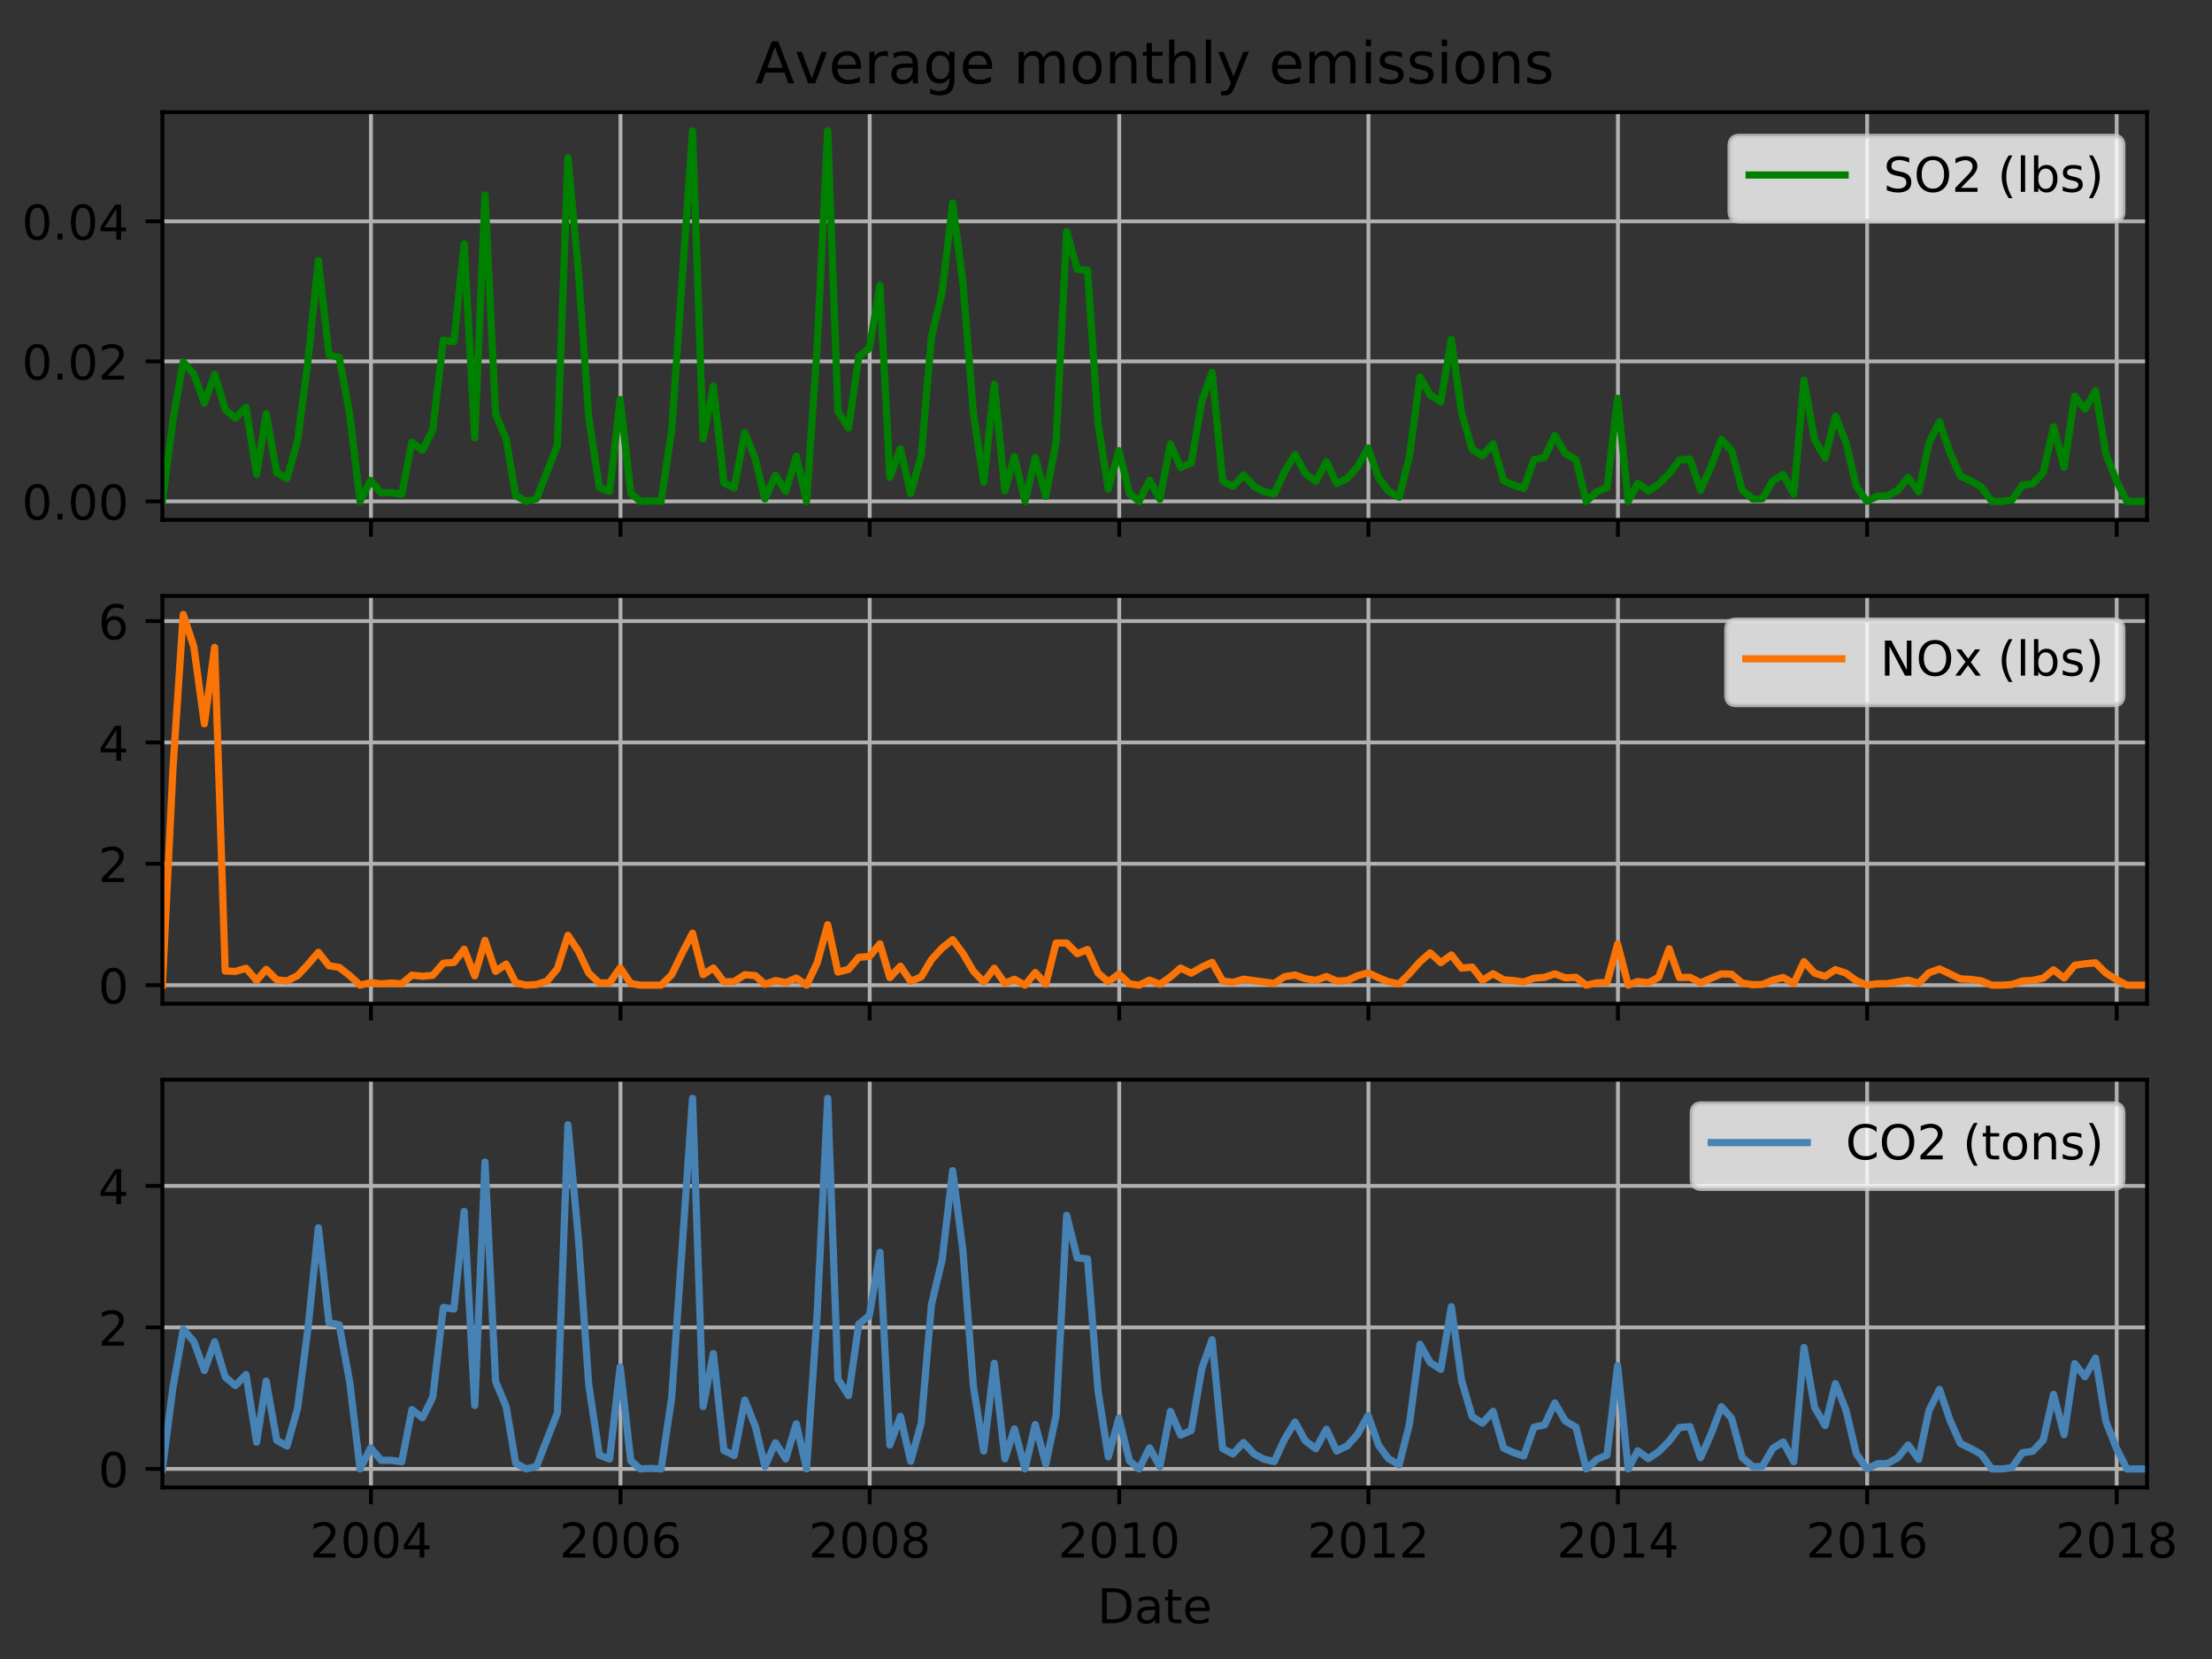 <?xml version="1.0" encoding="utf-8" standalone="no"?>
<!DOCTYPE svg PUBLIC "-//W3C//DTD SVG 1.1//EN"
  "http://www.w3.org/Graphics/SVG/1.1/DTD/svg11.dtd">
<!-- Created with matplotlib (http://matplotlib.org/) -->
<svg height="345.6pt" version="1.1" viewBox="0 0 460.8 345.6" width="460.8pt" xmlns="http://www.w3.org/2000/svg" xmlns:xlink="http://www.w3.org/1999/xlink">
 <rect x="0" y="0" width="460.8" height="345.6" fill="#333333" stroke="none"/>
 <defs>
  <style type="text/css">
*{stroke-linecap:butt;stroke-linejoin:round;}
  </style>
 </defs>
 <g id="figure_1">
  <g id="patch_1">
   <path d="M 0 345.6 
L 460.8 345.6 
L 460.8 0 
L 0 0 
z
" style="fill:none;"/>
  </g>
  <g id="axes_1">
   <g id="patch_2">
    <path d="M 33.831 108.305 
L 447.272 108.305 
L 447.272 23.365 
L 33.831 23.365 
z
" style="fill:none;"/>
   </g>
   <g id="matplotlib.axis_1">
    <g id="xtick_1">
     <g id="line2d_1">
      <path clip-path="url(#pc9e125a8a3)" d="M 77.28 108.305 
L 77.28 23.365 
" style="fill:none;stroke:#b0b0b0;stroke-linecap:square;stroke-width:0.8;"/>
     </g>
     <g id="line2d_2">
      <defs>
       <path d="M 0 0 
L 0 3.5 
" id="m3618c84148" style="stroke:#000000;stroke-width:0.8;"/>
      </defs>
      <g>
       <use style="stroke:#000000;stroke-width:0.8;" x="77.28" xlink:href="#m3618c84148" y="108.305"/>
      </g>
     </g>
    </g>
    <g id="xtick_2">
     <g id="line2d_3">
      <path clip-path="url(#pc9e125a8a3)" d="M 129.262 108.305 
L 129.262 23.365 
" style="fill:none;stroke:#b0b0b0;stroke-linecap:square;stroke-width:0.8;"/>
     </g>
     <g id="line2d_4">
      <g>
       <use style="stroke:#000000;stroke-width:0.8;" x="129.262" xlink:href="#m3618c84148" y="108.305"/>
      </g>
     </g>
    </g>
    <g id="xtick_3">
     <g id="line2d_5">
      <path clip-path="url(#pc9e125a8a3)" d="M 181.174 108.305 
L 181.174 23.365 
" style="fill:none;stroke:#b0b0b0;stroke-linecap:square;stroke-width:0.8;"/>
     </g>
     <g id="line2d_6">
      <g>
       <use style="stroke:#000000;stroke-width:0.8;" x="181.174" xlink:href="#m3618c84148" y="108.305"/>
      </g>
     </g>
    </g>
    <g id="xtick_4">
     <g id="line2d_7">
      <path clip-path="url(#pc9e125a8a3)" d="M 233.156 108.305 
L 233.156 23.365 
" style="fill:none;stroke:#b0b0b0;stroke-linecap:square;stroke-width:0.8;"/>
     </g>
     <g id="line2d_8">
      <g>
       <use style="stroke:#000000;stroke-width:0.8;" x="233.156" xlink:href="#m3618c84148" y="108.305"/>
      </g>
     </g>
    </g>
    <g id="xtick_5">
     <g id="line2d_9">
      <path clip-path="url(#pc9e125a8a3)" d="M 285.067 108.305 
L 285.067 23.365 
" style="fill:none;stroke:#b0b0b0;stroke-linecap:square;stroke-width:0.8;"/>
     </g>
     <g id="line2d_10">
      <g>
       <use style="stroke:#000000;stroke-width:0.8;" x="285.067" xlink:href="#m3618c84148" y="108.305"/>
      </g>
     </g>
    </g>
    <g id="xtick_6">
     <g id="line2d_11">
      <path clip-path="url(#pc9e125a8a3)" d="M 337.049 108.305 
L 337.049 23.365 
" style="fill:none;stroke:#b0b0b0;stroke-linecap:square;stroke-width:0.8;"/>
     </g>
     <g id="line2d_12">
      <g>
       <use style="stroke:#000000;stroke-width:0.8;" x="337.049" xlink:href="#m3618c84148" y="108.305"/>
      </g>
     </g>
    </g>
    <g id="xtick_7">
     <g id="line2d_13">
      <path clip-path="url(#pc9e125a8a3)" d="M 388.96 108.305 
L 388.96 23.365 
" style="fill:none;stroke:#b0b0b0;stroke-linecap:square;stroke-width:0.8;"/>
     </g>
     <g id="line2d_14">
      <g>
       <use style="stroke:#000000;stroke-width:0.8;" x="388.96" xlink:href="#m3618c84148" y="108.305"/>
      </g>
     </g>
    </g>
    <g id="xtick_8">
     <g id="line2d_15">
      <path clip-path="url(#pc9e125a8a3)" d="M 440.943 108.305 
L 440.943 23.365 
" style="fill:none;stroke:#b0b0b0;stroke-linecap:square;stroke-width:0.8;"/>
     </g>
     <g id="line2d_16">
      <g>
       <use style="stroke:#000000;stroke-width:0.8;" x="440.943" xlink:href="#m3618c84148" y="108.305"/>
      </g>
     </g>
    </g>
   </g>
   <g id="matplotlib.axis_2">
    <g id="ytick_1">
     <g id="line2d_17">
      <path clip-path="url(#pc9e125a8a3)" d="M 33.831 104.444 
L 447.272 104.444 
" style="fill:none;stroke:#b0b0b0;stroke-linecap:square;stroke-width:0.8;"/>
     </g>
     <g id="line2d_18">
      <defs>
       <path d="M 0 0 
L -3.5 0 
" id="mdf98f5c085" style="stroke:#000000;stroke-width:0.8;"/>
      </defs>
      <g>
       <use style="stroke:#000000;stroke-width:0.8;" x="33.831" xlink:href="#mdf98f5c085" y="104.444"/>
      </g>
     </g>
     <g id="text_1">
      <!-- 0.00 -->
      <defs>
       <path d="M 31.781 66.406 
Q 24.172 66.406 20.328 58.906 
Q 16.5 51.422 16.5 36.375 
Q 16.5 21.391 20.328 13.891 
Q 24.172 6.391 31.781 6.391 
Q 39.453 6.391 43.281 13.891 
Q 47.125 21.391 47.125 36.375 
Q 47.125 51.422 43.281 58.906 
Q 39.453 66.406 31.781 66.406 
z
M 31.781 74.219 
Q 44.047 74.219 50.516 64.516 
Q 56.984 54.828 56.984 36.375 
Q 56.984 17.969 50.516 8.266 
Q 44.047 -1.422 31.781 -1.422 
Q 19.531 -1.422 13.062 8.266 
Q 6.594 17.969 6.594 36.375 
Q 6.594 54.828 13.062 64.516 
Q 19.531 74.219 31.781 74.219 
z
" id="DejaVuSans-30"/>
       <path d="M 10.688 12.406 
L 21 12.406 
L 21 0 
L 10.688 0 
z
" id="DejaVuSans-2e"/>
      </defs>
      <g transform="translate(4.566 108.243)scale(0.1 -0.1)">
       <use xlink:href="#DejaVuSans-30"/>
       <use x="63.623" xlink:href="#DejaVuSans-2e"/>
       <use x="95.41" xlink:href="#DejaVuSans-30"/>
       <use x="159.033" xlink:href="#DejaVuSans-30"/>
      </g>
     </g>
    </g>
    <g id="ytick_2">
     <g id="line2d_19">
      <path clip-path="url(#pc9e125a8a3)" d="M 33.831 75.278 
L 447.272 75.278 
" style="fill:none;stroke:#b0b0b0;stroke-linecap:square;stroke-width:0.8;"/>
     </g>
     <g id="line2d_20">
      <g>
       <use style="stroke:#000000;stroke-width:0.8;" x="33.831" xlink:href="#mdf98f5c085" y="75.278"/>
      </g>
     </g>
     <g id="text_2">
      <!-- 0.02 -->
      <defs>
       <path d="M 19.188 8.297 
L 53.609 8.297 
L 53.609 0 
L 7.328 0 
L 7.328 8.297 
Q 12.938 14.109 22.625 23.891 
Q 32.328 33.688 34.812 36.531 
Q 39.547 41.844 41.422 45.531 
Q 43.312 49.219 43.312 52.781 
Q 43.312 58.594 39.234 62.25 
Q 35.156 65.922 28.609 65.922 
Q 23.969 65.922 18.812 64.312 
Q 13.672 62.703 7.812 59.422 
L 7.812 69.391 
Q 13.766 71.781 18.938 73 
Q 24.125 74.219 28.422 74.219 
Q 39.75 74.219 46.484 68.547 
Q 53.219 62.891 53.219 53.422 
Q 53.219 48.922 51.531 44.891 
Q 49.859 40.875 45.406 35.406 
Q 44.188 33.984 37.641 27.219 
Q 31.109 20.453 19.188 8.297 
z
" id="DejaVuSans-32"/>
      </defs>
      <g transform="translate(4.566 79.077)scale(0.1 -0.1)">
       <use xlink:href="#DejaVuSans-30"/>
       <use x="63.623" xlink:href="#DejaVuSans-2e"/>
       <use x="95.41" xlink:href="#DejaVuSans-30"/>
       <use x="159.033" xlink:href="#DejaVuSans-32"/>
      </g>
     </g>
    </g>
    <g id="ytick_3">
     <g id="line2d_21">
      <path clip-path="url(#pc9e125a8a3)" d="M 33.831 46.113 
L 447.272 46.113 
" style="fill:none;stroke:#b0b0b0;stroke-linecap:square;stroke-width:0.8;"/>
     </g>
     <g id="line2d_22">
      <g>
       <use style="stroke:#000000;stroke-width:0.8;" x="33.831" xlink:href="#mdf98f5c085" y="46.113"/>
      </g>
     </g>
     <g id="text_3">
      <!-- 0.04 -->
      <defs>
       <path d="M 37.797 64.312 
L 12.891 25.391 
L 37.797 25.391 
z
M 35.203 72.906 
L 47.609 72.906 
L 47.609 25.391 
L 58.016 25.391 
L 58.016 17.188 
L 47.609 17.188 
L 47.609 0 
L 37.797 0 
L 37.797 17.188 
L 4.891 17.188 
L 4.891 26.703 
z
" id="DejaVuSans-34"/>
      </defs>
      <g transform="translate(4.566 49.912)scale(0.1 -0.1)">
       <use xlink:href="#DejaVuSans-30"/>
       <use x="63.623" xlink:href="#DejaVuSans-2e"/>
       <use x="95.41" xlink:href="#DejaVuSans-30"/>
       <use x="159.033" xlink:href="#DejaVuSans-34"/>
      </g>
     </g>
    </g>
   </g>
   <g id="line2d_23">
    <path clip-path="url(#pc9e125a8a3)" d="M 33.831 104.444 
L 36.036 87.452 
L 38.169 75.394 
L 40.373 77.905 
L 42.578 83.971 
L 44.711 77.966 
L 46.916 85.316 
L 49.049 87.098 
L 51.253 84.818 
L 53.458 98.865 
L 55.449 86.161 
L 57.653 98.489 
L 59.787 99.684 
L 61.991 91.841 
L 64.125 75.456 
L 66.329 54.269 
L 68.533 73.991 
L 70.667 74.446 
L 72.871 86.48 
L 75.005 104.444 
L 77.209 100.079 
L 79.414 102.666 
L 81.476 102.638 
L 83.68 102.952 
L 85.814 92.113 
L 88.018 93.793 
L 90.151 89.525 
L 92.356 70.845 
L 94.56 71.172 
L 96.694 50.834 
L 98.898 91.237 
L 101.031 40.592 
L 103.236 86.249 
L 105.44 91.472 
L 107.431 103.252 
L 109.636 104.444 
L 111.769 103.915 
L 116.107 92.773 
L 118.311 32.816 
L 120.516 56.764 
L 122.649 86.948 
L 124.854 101.592 
L 126.987 102.384 
L 129.191 83.22 
L 131.396 102.742 
L 133.387 104.444 
L 135.591 104.338 
L 137.725 104.444 
L 139.929 89.598 
L 144.267 27.279 
L 146.471 91.441 
L 148.605 80.4 
L 150.809 100.596 
L 152.942 101.649 
L 155.147 90.092 
L 157.351 95.608 
L 159.342 103.945 
L 161.547 98.989 
L 163.68 102.349 
L 165.885 95.053 
L 168.018 104.444 
L 170.222 72.274 
L 172.427 27.226 
L 174.56 85.715 
L 176.765 89.171 
L 178.898 74.296 
L 181.102 72.55 
L 183.307 59.39 
L 185.369 99.463 
L 187.574 93.481 
L 189.707 102.84 
L 191.911 94.894 
L 194.045 70.186 
L 196.249 60.954 
L 198.454 42.287 
L 200.587 58.942 
L 202.791 86.17 
L 204.925 100.484 
L 207.129 80.029 
L 209.334 102.229 
L 211.325 95.112 
L 213.529 104.444 
L 215.663 95.348 
L 217.867 103.405 
L 220 92.04 
L 222.205 48.202 
L 224.409 56.135 
L 226.543 56.298 
L 228.747 88.201 
L 230.88 101.936 
L 233.085 93.875 
L 235.289 102.742 
L 237.28 104.444 
L 239.485 100.045 
L 241.618 104.008 
L 243.823 92.47 
L 245.956 97.416 
L 248.16 96.449 
L 250.365 83.561 
L 252.498 77.567 
L 254.703 100.214 
L 256.836 101.321 
L 259.04 98.94 
L 261.245 101.329 
L 263.236 102.391 
L 265.44 102.911 
L 267.574 98.299 
L 269.778 94.683 
L 271.911 98.588 
L 274.116 100.257 
L 276.32 96.186 
L 278.454 100.715 
L 280.658 99.644 
L 282.791 97.254 
L 284.996 93.315 
L 287.2 99.534 
L 289.263 102.327 
L 291.467 103.587 
L 293.6 95.163 
L 295.805 78.522 
L 297.938 82.288 
L 300.143 83.712 
L 302.347 70.666 
L 304.48 86.065 
L 306.685 93.569 
L 308.818 94.922 
L 311.023 92.454 
L 313.227 100.106 
L 315.218 101.017 
L 317.423 101.754 
L 319.556 95.743 
L 321.76 95.294 
L 323.894 90.718 
L 326.098 94.487 
L 328.303 95.747 
L 330.436 104.444 
L 332.64 102.47 
L 334.774 101.576 
L 336.978 82.958 
L 339.183 104.444 
L 341.174 100.67 
L 343.378 102.297 
L 345.511 100.881 
L 347.716 98.665 
L 349.849 95.828 
L 352.054 95.631 
L 354.258 102.109 
L 356.391 97.326 
L 358.596 91.507 
L 360.729 93.906 
L 362.934 102.062 
L 365.138 103.973 
L 367.129 103.918 
L 369.334 100.135 
L 371.467 98.827 
L 373.672 102.942 
L 375.805 79.183 
L 378.009 91.631 
L 380.214 95.42 
L 382.347 86.671 
L 384.552 92.205 
L 386.685 101.223 
L 388.889 104.444 
L 391.094 103.372 
L 393.156 103.316 
L 395.36 102.119 
L 397.494 99.457 
L 399.698 102.446 
L 401.832 92.31 
L 404.036 87.864 
L 406.24 94.375 
L 408.374 99.139 
L 410.578 100.208 
L 412.712 101.389 
L 414.916 104.444 
L 417.12 104.442 
L 419.112 104.188 
L 421.316 101.074 
L 423.449 100.768 
L 425.654 98.442 
L 427.787 88.921 
L 429.992 97.313 
L 432.196 82.523 
L 434.329 85.239 
L 436.534 81.405 
L 438.667 94.487 
L 440.872 100.096 
L 443.076 104.444 
L 447.272 104.444 
L 447.272 104.444 
" style="fill:none;stroke:#008000;stroke-linecap:square;stroke-width:1.5;"/>
   </g>
   <g id="patch_3">
    <path d="M 33.831 108.305 
L 33.831 23.365 
" style="fill:none;stroke:#000000;stroke-linecap:square;stroke-linejoin:miter;stroke-width:0.8;"/>
   </g>
   <g id="patch_4">
    <path d="M 447.272 108.305 
L 447.272 23.365 
" style="fill:none;stroke:#000000;stroke-linecap:square;stroke-linejoin:miter;stroke-width:0.8;"/>
   </g>
   <g id="patch_5">
    <path d="M 33.831 108.305 
L 447.272 108.305 
" style="fill:none;stroke:#000000;stroke-linecap:square;stroke-linejoin:miter;stroke-width:0.8;"/>
   </g>
   <g id="patch_6">
    <path d="M 33.831 23.365 
L 447.272 23.365 
" style="fill:none;stroke:#000000;stroke-linecap:square;stroke-linejoin:miter;stroke-width:0.8;"/>
   </g>
   <g id="text_4">
    <!-- Average monthly emissions -->
    <defs>
     <path d="M 34.188 63.188 
L 20.797 26.906 
L 47.609 26.906 
z
M 28.609 72.906 
L 39.797 72.906 
L 67.578 0 
L 57.328 0 
L 50.688 18.703 
L 17.828 18.703 
L 11.188 0 
L 0.781 0 
z
" id="DejaVuSans-41"/>
     <path d="M 2.984 54.688 
L 12.5 54.688 
L 29.594 8.797 
L 46.688 54.688 
L 56.203 54.688 
L 35.688 0 
L 23.484 0 
z
" id="DejaVuSans-76"/>
     <path d="M 56.203 29.594 
L 56.203 25.203 
L 14.891 25.203 
Q 15.484 15.922 20.484 11.062 
Q 25.484 6.203 34.422 6.203 
Q 39.594 6.203 44.453 7.469 
Q 49.312 8.734 54.109 11.281 
L 54.109 2.781 
Q 49.266 0.734 44.188 -0.344 
Q 39.109 -1.422 33.891 -1.422 
Q 20.797 -1.422 13.156 6.188 
Q 5.516 13.812 5.516 26.812 
Q 5.516 40.234 12.766 48.109 
Q 20.016 56 32.328 56 
Q 43.359 56 49.781 48.891 
Q 56.203 41.797 56.203 29.594 
z
M 47.219 32.234 
Q 47.125 39.594 43.094 43.984 
Q 39.062 48.391 32.422 48.391 
Q 24.906 48.391 20.391 44.141 
Q 15.875 39.891 15.188 32.172 
z
" id="DejaVuSans-65"/>
     <path d="M 41.109 46.297 
Q 39.594 47.172 37.812 47.578 
Q 36.031 48 33.891 48 
Q 26.266 48 22.188 43.047 
Q 18.109 38.094 18.109 28.812 
L 18.109 0 
L 9.078 0 
L 9.078 54.688 
L 18.109 54.688 
L 18.109 46.188 
Q 20.953 51.172 25.484 53.578 
Q 30.031 56 36.531 56 
Q 37.453 56 38.578 55.875 
Q 39.703 55.766 41.062 55.516 
z
" id="DejaVuSans-72"/>
     <path d="M 34.281 27.484 
Q 23.391 27.484 19.188 25 
Q 14.984 22.516 14.984 16.5 
Q 14.984 11.719 18.141 8.906 
Q 21.297 6.109 26.703 6.109 
Q 34.188 6.109 38.703 11.406 
Q 43.219 16.703 43.219 25.484 
L 43.219 27.484 
z
M 52.203 31.203 
L 52.203 0 
L 43.219 0 
L 43.219 8.297 
Q 40.141 3.328 35.547 0.953 
Q 30.953 -1.422 24.312 -1.422 
Q 15.922 -1.422 10.953 3.297 
Q 6 8.016 6 15.922 
Q 6 25.141 12.172 29.828 
Q 18.359 34.516 30.609 34.516 
L 43.219 34.516 
L 43.219 35.406 
Q 43.219 41.609 39.141 45 
Q 35.062 48.391 27.688 48.391 
Q 23 48.391 18.547 47.266 
Q 14.109 46.141 10.016 43.891 
L 10.016 52.203 
Q 14.938 54.109 19.578 55.047 
Q 24.219 56 28.609 56 
Q 40.484 56 46.344 49.844 
Q 52.203 43.703 52.203 31.203 
z
" id="DejaVuSans-61"/>
     <path d="M 45.406 27.984 
Q 45.406 37.75 41.375 43.109 
Q 37.359 48.484 30.078 48.484 
Q 22.859 48.484 18.828 43.109 
Q 14.797 37.75 14.797 27.984 
Q 14.797 18.266 18.828 12.891 
Q 22.859 7.516 30.078 7.516 
Q 37.359 7.516 41.375 12.891 
Q 45.406 18.266 45.406 27.984 
z
M 54.391 6.781 
Q 54.391 -7.172 48.188 -13.984 
Q 42 -20.797 29.203 -20.797 
Q 24.469 -20.797 20.266 -20.094 
Q 16.062 -19.391 12.109 -17.922 
L 12.109 -9.188 
Q 16.062 -11.328 19.922 -12.344 
Q 23.781 -13.375 27.781 -13.375 
Q 36.625 -13.375 41.016 -8.766 
Q 45.406 -4.156 45.406 5.172 
L 45.406 9.625 
Q 42.625 4.781 38.281 2.391 
Q 33.938 0 27.875 0 
Q 17.828 0 11.672 7.656 
Q 5.516 15.328 5.516 27.984 
Q 5.516 40.672 11.672 48.328 
Q 17.828 56 27.875 56 
Q 33.938 56 38.281 53.609 
Q 42.625 51.219 45.406 46.391 
L 45.406 54.688 
L 54.391 54.688 
z
" id="DejaVuSans-67"/>
     <path id="DejaVuSans-20"/>
     <path d="M 52 44.188 
Q 55.375 50.25 60.062 53.125 
Q 64.75 56 71.094 56 
Q 79.641 56 84.281 50.016 
Q 88.922 44.047 88.922 33.016 
L 88.922 0 
L 79.891 0 
L 79.891 32.719 
Q 79.891 40.578 77.094 44.375 
Q 74.312 48.188 68.609 48.188 
Q 61.625 48.188 57.562 43.547 
Q 53.516 38.922 53.516 30.906 
L 53.516 0 
L 44.484 0 
L 44.484 32.719 
Q 44.484 40.625 41.703 44.406 
Q 38.922 48.188 33.109 48.188 
Q 26.219 48.188 22.156 43.531 
Q 18.109 38.875 18.109 30.906 
L 18.109 0 
L 9.078 0 
L 9.078 54.688 
L 18.109 54.688 
L 18.109 46.188 
Q 21.188 51.219 25.484 53.609 
Q 29.781 56 35.688 56 
Q 41.656 56 45.828 52.969 
Q 50 49.953 52 44.188 
z
" id="DejaVuSans-6d"/>
     <path d="M 30.609 48.391 
Q 23.391 48.391 19.188 42.75 
Q 14.984 37.109 14.984 27.297 
Q 14.984 17.484 19.156 11.844 
Q 23.344 6.203 30.609 6.203 
Q 37.797 6.203 41.984 11.859 
Q 46.188 17.531 46.188 27.297 
Q 46.188 37.016 41.984 42.703 
Q 37.797 48.391 30.609 48.391 
z
M 30.609 56 
Q 42.328 56 49.016 48.375 
Q 55.719 40.766 55.719 27.297 
Q 55.719 13.875 49.016 6.219 
Q 42.328 -1.422 30.609 -1.422 
Q 18.844 -1.422 12.172 6.219 
Q 5.516 13.875 5.516 27.297 
Q 5.516 40.766 12.172 48.375 
Q 18.844 56 30.609 56 
z
" id="DejaVuSans-6f"/>
     <path d="M 54.891 33.016 
L 54.891 0 
L 45.906 0 
L 45.906 32.719 
Q 45.906 40.484 42.875 44.328 
Q 39.844 48.188 33.797 48.188 
Q 26.516 48.188 22.312 43.547 
Q 18.109 38.922 18.109 30.906 
L 18.109 0 
L 9.078 0 
L 9.078 54.688 
L 18.109 54.688 
L 18.109 46.188 
Q 21.344 51.125 25.703 53.562 
Q 30.078 56 35.797 56 
Q 45.219 56 50.047 50.172 
Q 54.891 44.344 54.891 33.016 
z
" id="DejaVuSans-6e"/>
     <path d="M 18.312 70.219 
L 18.312 54.688 
L 36.812 54.688 
L 36.812 47.703 
L 18.312 47.703 
L 18.312 18.016 
Q 18.312 11.328 20.141 9.422 
Q 21.969 7.516 27.594 7.516 
L 36.812 7.516 
L 36.812 0 
L 27.594 0 
Q 17.188 0 13.234 3.875 
Q 9.281 7.766 9.281 18.016 
L 9.281 47.703 
L 2.688 47.703 
L 2.688 54.688 
L 9.281 54.688 
L 9.281 70.219 
z
" id="DejaVuSans-74"/>
     <path d="M 54.891 33.016 
L 54.891 0 
L 45.906 0 
L 45.906 32.719 
Q 45.906 40.484 42.875 44.328 
Q 39.844 48.188 33.797 48.188 
Q 26.516 48.188 22.312 43.547 
Q 18.109 38.922 18.109 30.906 
L 18.109 0 
L 9.078 0 
L 9.078 75.984 
L 18.109 75.984 
L 18.109 46.188 
Q 21.344 51.125 25.703 53.562 
Q 30.078 56 35.797 56 
Q 45.219 56 50.047 50.172 
Q 54.891 44.344 54.891 33.016 
z
" id="DejaVuSans-68"/>
     <path d="M 9.422 75.984 
L 18.406 75.984 
L 18.406 0 
L 9.422 0 
z
" id="DejaVuSans-6c"/>
     <path d="M 32.172 -5.078 
Q 28.375 -14.844 24.75 -17.812 
Q 21.141 -20.797 15.094 -20.797 
L 7.906 -20.797 
L 7.906 -13.281 
L 13.188 -13.281 
Q 16.891 -13.281 18.938 -11.516 
Q 21 -9.766 23.484 -3.219 
L 25.094 0.875 
L 2.984 54.688 
L 12.5 54.688 
L 29.594 11.922 
L 46.688 54.688 
L 56.203 54.688 
z
" id="DejaVuSans-79"/>
     <path d="M 9.422 54.688 
L 18.406 54.688 
L 18.406 0 
L 9.422 0 
z
M 9.422 75.984 
L 18.406 75.984 
L 18.406 64.594 
L 9.422 64.594 
z
" id="DejaVuSans-69"/>
     <path d="M 44.281 53.078 
L 44.281 44.578 
Q 40.484 46.531 36.375 47.5 
Q 32.281 48.484 27.875 48.484 
Q 21.188 48.484 17.844 46.438 
Q 14.5 44.391 14.5 40.281 
Q 14.5 37.156 16.891 35.375 
Q 19.281 33.594 26.516 31.984 
L 29.594 31.297 
Q 39.156 29.25 43.188 25.516 
Q 47.219 21.781 47.219 15.094 
Q 47.219 7.469 41.188 3.016 
Q 35.156 -1.422 24.609 -1.422 
Q 20.219 -1.422 15.453 -0.562 
Q 10.688 0.297 5.422 2 
L 5.422 11.281 
Q 10.406 8.688 15.234 7.391 
Q 20.062 6.109 24.812 6.109 
Q 31.156 6.109 34.562 8.281 
Q 37.984 10.453 37.984 14.406 
Q 37.984 18.062 35.516 20.016 
Q 33.062 21.969 24.703 23.781 
L 21.578 24.516 
Q 13.234 26.266 9.516 29.906 
Q 5.812 33.547 5.812 39.891 
Q 5.812 47.609 11.281 51.797 
Q 16.75 56 26.812 56 
Q 31.781 56 36.172 55.266 
Q 40.578 54.547 44.281 53.078 
z
" id="DejaVuSans-73"/>
    </defs>
    <g transform="translate(157.339 17.365)scale(0.12 -0.12)">
     <use xlink:href="#DejaVuSans-41"/>
     <use x="68.33" xlink:href="#DejaVuSans-76"/>
     <use x="127.51" xlink:href="#DejaVuSans-65"/>
     <use x="189.033" xlink:href="#DejaVuSans-72"/>
     <use x="230.146" xlink:href="#DejaVuSans-61"/>
     <use x="291.426" xlink:href="#DejaVuSans-67"/>
     <use x="354.902" xlink:href="#DejaVuSans-65"/>
     <use x="416.426" xlink:href="#DejaVuSans-20"/>
     <use x="448.213" xlink:href="#DejaVuSans-6d"/>
     <use x="545.625" xlink:href="#DejaVuSans-6f"/>
     <use x="606.807" xlink:href="#DejaVuSans-6e"/>
     <use x="670.186" xlink:href="#DejaVuSans-74"/>
     <use x="709.395" xlink:href="#DejaVuSans-68"/>
     <use x="772.773" xlink:href="#DejaVuSans-6c"/>
     <use x="800.557" xlink:href="#DejaVuSans-79"/>
     <use x="859.736" xlink:href="#DejaVuSans-20"/>
     <use x="891.523" xlink:href="#DejaVuSans-65"/>
     <use x="953.047" xlink:href="#DejaVuSans-6d"/>
     <use x="1050.459" xlink:href="#DejaVuSans-69"/>
     <use x="1078.242" xlink:href="#DejaVuSans-73"/>
     <use x="1130.342" xlink:href="#DejaVuSans-73"/>
     <use x="1182.441" xlink:href="#DejaVuSans-69"/>
     <use x="1210.225" xlink:href="#DejaVuSans-6f"/>
     <use x="1271.406" xlink:href="#DejaVuSans-6e"/>
     <use x="1334.785" xlink:href="#DejaVuSans-73"/>
    </g>
   </g>
   <g id="legend_1">
    <g id="patch_7">
     <path d="M 362.372 46.043 
L 440.272 46.043 
Q 442.272 46.043 442.272 44.043 
L 442.272 30.365 
Q 442.272 28.365 440.272 28.365 
L 362.372 28.365 
Q 360.372 28.365 360.372 30.365 
L 360.372 44.043 
Q 360.372 46.043 362.372 46.043 
z
" style="fill:#ffffff;opacity:0.8;stroke:#cccccc;stroke-linejoin:miter;"/>
    </g>
    <g id="line2d_24">
     <path d="M 364.372 36.463 
L 384.372 36.463 
" style="fill:none;stroke:#008000;stroke-linecap:square;stroke-width:1.5;"/>
    </g>
    <g id="line2d_25"/>
    <g id="text_5">
     <!-- SO2 (lbs) -->
     <defs>
      <path d="M 53.516 70.516 
L 53.516 60.891 
Q 47.906 63.578 42.922 64.891 
Q 37.938 66.219 33.297 66.219 
Q 25.25 66.219 20.875 63.094 
Q 16.5 59.969 16.5 54.203 
Q 16.5 49.359 19.406 46.891 
Q 22.312 44.438 30.422 42.922 
L 36.375 41.703 
Q 47.406 39.594 52.656 34.297 
Q 57.906 29 57.906 20.125 
Q 57.906 9.516 50.797 4.047 
Q 43.703 -1.422 29.984 -1.422 
Q 24.812 -1.422 18.969 -0.25 
Q 13.141 0.922 6.891 3.219 
L 6.891 13.375 
Q 12.891 10.016 18.656 8.297 
Q 24.422 6.594 29.984 6.594 
Q 38.422 6.594 43.016 9.906 
Q 47.609 13.234 47.609 19.391 
Q 47.609 24.75 44.312 27.781 
Q 41.016 30.812 33.5 32.328 
L 27.484 33.5 
Q 16.453 35.688 11.516 40.375 
Q 6.594 45.062 6.594 53.422 
Q 6.594 63.094 13.406 68.656 
Q 20.219 74.219 32.172 74.219 
Q 37.312 74.219 42.625 73.281 
Q 47.953 72.359 53.516 70.516 
z
" id="DejaVuSans-53"/>
      <path d="M 39.406 66.219 
Q 28.656 66.219 22.328 58.203 
Q 16.016 50.203 16.016 36.375 
Q 16.016 22.609 22.328 14.594 
Q 28.656 6.594 39.406 6.594 
Q 50.141 6.594 56.422 14.594 
Q 62.703 22.609 62.703 36.375 
Q 62.703 50.203 56.422 58.203 
Q 50.141 66.219 39.406 66.219 
z
M 39.406 74.219 
Q 54.734 74.219 63.906 63.938 
Q 73.094 53.656 73.094 36.375 
Q 73.094 19.141 63.906 8.859 
Q 54.734 -1.422 39.406 -1.422 
Q 24.031 -1.422 14.812 8.828 
Q 5.609 19.094 5.609 36.375 
Q 5.609 53.656 14.812 63.938 
Q 24.031 74.219 39.406 74.219 
z
" id="DejaVuSans-4f"/>
      <path d="M 31 75.875 
Q 24.469 64.656 21.281 53.656 
Q 18.109 42.672 18.109 31.391 
Q 18.109 20.125 21.312 9.062 
Q 24.516 -2 31 -13.188 
L 23.188 -13.188 
Q 15.875 -1.703 12.234 9.375 
Q 8.594 20.453 8.594 31.391 
Q 8.594 42.281 12.203 53.312 
Q 15.828 64.359 23.188 75.875 
z
" id="DejaVuSans-28"/>
      <path d="M 48.688 27.297 
Q 48.688 37.203 44.609 42.844 
Q 40.531 48.484 33.406 48.484 
Q 26.266 48.484 22.188 42.844 
Q 18.109 37.203 18.109 27.297 
Q 18.109 17.391 22.188 11.75 
Q 26.266 6.109 33.406 6.109 
Q 40.531 6.109 44.609 11.75 
Q 48.688 17.391 48.688 27.297 
z
M 18.109 46.391 
Q 20.953 51.266 25.266 53.625 
Q 29.594 56 35.594 56 
Q 45.562 56 51.781 48.094 
Q 58.016 40.188 58.016 27.297 
Q 58.016 14.406 51.781 6.484 
Q 45.562 -1.422 35.594 -1.422 
Q 29.594 -1.422 25.266 0.953 
Q 20.953 3.328 18.109 8.203 
L 18.109 0 
L 9.078 0 
L 9.078 75.984 
L 18.109 75.984 
z
" id="DejaVuSans-62"/>
      <path d="M 8.016 75.875 
L 15.828 75.875 
Q 23.141 64.359 26.781 53.312 
Q 30.422 42.281 30.422 31.391 
Q 30.422 20.453 26.781 9.375 
Q 23.141 -1.703 15.828 -13.188 
L 8.016 -13.188 
Q 14.5 -2 17.703 9.062 
Q 20.906 20.125 20.906 31.391 
Q 20.906 42.672 17.703 53.656 
Q 14.5 64.656 8.016 75.875 
z
" id="DejaVuSans-29"/>
     </defs>
     <g transform="translate(392.372 39.963)scale(0.1 -0.1)">
      <use xlink:href="#DejaVuSans-53"/>
      <use x="63.477" xlink:href="#DejaVuSans-4f"/>
      <use x="142.188" xlink:href="#DejaVuSans-32"/>
      <use x="205.811" xlink:href="#DejaVuSans-20"/>
      <use x="237.598" xlink:href="#DejaVuSans-28"/>
      <use x="276.611" xlink:href="#DejaVuSans-6c"/>
      <use x="304.395" xlink:href="#DejaVuSans-62"/>
      <use x="367.871" xlink:href="#DejaVuSans-73"/>
      <use x="419.971" xlink:href="#DejaVuSans-29"/>
     </g>
    </g>
   </g>
  </g>
  <g id="axes_2">
   <g id="patch_8">
    <path d="M 33.831 209.084 
L 447.272 209.084 
L 447.272 124.145 
L 33.831 124.145 
z
" style="fill:none;"/>
   </g>
   <g id="matplotlib.axis_3">
    <g id="xtick_9">
     <g id="line2d_26">
      <path clip-path="url(#p4654f6291d)" d="M 77.28 209.084 
L 77.28 124.145 
" style="fill:none;stroke:#b0b0b0;stroke-linecap:square;stroke-width:0.8;"/>
     </g>
     <g id="line2d_27">
      <g>
       <use style="stroke:#000000;stroke-width:0.8;" x="77.28" xlink:href="#m3618c84148" y="209.084"/>
      </g>
     </g>
    </g>
    <g id="xtick_10">
     <g id="line2d_28">
      <path clip-path="url(#p4654f6291d)" d="M 129.262 209.084 
L 129.262 124.145 
" style="fill:none;stroke:#b0b0b0;stroke-linecap:square;stroke-width:0.8;"/>
     </g>
     <g id="line2d_29">
      <g>
       <use style="stroke:#000000;stroke-width:0.8;" x="129.262" xlink:href="#m3618c84148" y="209.084"/>
      </g>
     </g>
    </g>
    <g id="xtick_11">
     <g id="line2d_30">
      <path clip-path="url(#p4654f6291d)" d="M 181.174 209.084 
L 181.174 124.145 
" style="fill:none;stroke:#b0b0b0;stroke-linecap:square;stroke-width:0.8;"/>
     </g>
     <g id="line2d_31">
      <g>
       <use style="stroke:#000000;stroke-width:0.8;" x="181.174" xlink:href="#m3618c84148" y="209.084"/>
      </g>
     </g>
    </g>
    <g id="xtick_12">
     <g id="line2d_32">
      <path clip-path="url(#p4654f6291d)" d="M 233.156 209.084 
L 233.156 124.145 
" style="fill:none;stroke:#b0b0b0;stroke-linecap:square;stroke-width:0.8;"/>
     </g>
     <g id="line2d_33">
      <g>
       <use style="stroke:#000000;stroke-width:0.8;" x="233.156" xlink:href="#m3618c84148" y="209.084"/>
      </g>
     </g>
    </g>
    <g id="xtick_13">
     <g id="line2d_34">
      <path clip-path="url(#p4654f6291d)" d="M 285.067 209.084 
L 285.067 124.145 
" style="fill:none;stroke:#b0b0b0;stroke-linecap:square;stroke-width:0.8;"/>
     </g>
     <g id="line2d_35">
      <g>
       <use style="stroke:#000000;stroke-width:0.8;" x="285.067" xlink:href="#m3618c84148" y="209.084"/>
      </g>
     </g>
    </g>
    <g id="xtick_14">
     <g id="line2d_36">
      <path clip-path="url(#p4654f6291d)" d="M 337.049 209.084 
L 337.049 124.145 
" style="fill:none;stroke:#b0b0b0;stroke-linecap:square;stroke-width:0.8;"/>
     </g>
     <g id="line2d_37">
      <g>
       <use style="stroke:#000000;stroke-width:0.8;" x="337.049" xlink:href="#m3618c84148" y="209.084"/>
      </g>
     </g>
    </g>
    <g id="xtick_15">
     <g id="line2d_38">
      <path clip-path="url(#p4654f6291d)" d="M 388.96 209.084 
L 388.96 124.145 
" style="fill:none;stroke:#b0b0b0;stroke-linecap:square;stroke-width:0.8;"/>
     </g>
     <g id="line2d_39">
      <g>
       <use style="stroke:#000000;stroke-width:0.8;" x="388.96" xlink:href="#m3618c84148" y="209.084"/>
      </g>
     </g>
    </g>
    <g id="xtick_16">
     <g id="line2d_40">
      <path clip-path="url(#p4654f6291d)" d="M 440.943 209.084 
L 440.943 124.145 
" style="fill:none;stroke:#b0b0b0;stroke-linecap:square;stroke-width:0.8;"/>
     </g>
     <g id="line2d_41">
      <g>
       <use style="stroke:#000000;stroke-width:0.8;" x="440.943" xlink:href="#m3618c84148" y="209.084"/>
      </g>
     </g>
    </g>
   </g>
   <g id="matplotlib.axis_4">
    <g id="ytick_4">
     <g id="line2d_42">
      <path clip-path="url(#p4654f6291d)" d="M 33.831 205.223 
L 447.272 205.223 
" style="fill:none;stroke:#b0b0b0;stroke-linecap:square;stroke-width:0.8;"/>
     </g>
     <g id="line2d_43">
      <g>
       <use style="stroke:#000000;stroke-width:0.8;" x="33.831" xlink:href="#mdf98f5c085" y="205.223"/>
      </g>
     </g>
     <g id="text_6">
      <!-- 0 -->
      <g transform="translate(20.469 209.022)scale(0.1 -0.1)">
       <use xlink:href="#DejaVuSans-30"/>
      </g>
     </g>
    </g>
    <g id="ytick_5">
     <g id="line2d_44">
      <path clip-path="url(#p4654f6291d)" d="M 33.831 179.944 
L 447.272 179.944 
" style="fill:none;stroke:#b0b0b0;stroke-linecap:square;stroke-width:0.8;"/>
     </g>
     <g id="line2d_45">
      <g>
       <use style="stroke:#000000;stroke-width:0.8;" x="33.831" xlink:href="#mdf98f5c085" y="179.944"/>
      </g>
     </g>
     <g id="text_7">
      <!-- 2 -->
      <g transform="translate(20.469 183.743)scale(0.1 -0.1)">
       <use xlink:href="#DejaVuSans-32"/>
      </g>
     </g>
    </g>
    <g id="ytick_6">
     <g id="line2d_46">
      <path clip-path="url(#p4654f6291d)" d="M 33.831 154.664 
L 447.272 154.664 
" style="fill:none;stroke:#b0b0b0;stroke-linecap:square;stroke-width:0.8;"/>
     </g>
     <g id="line2d_47">
      <g>
       <use style="stroke:#000000;stroke-width:0.8;" x="33.831" xlink:href="#mdf98f5c085" y="154.664"/>
      </g>
     </g>
     <g id="text_8">
      <!-- 4 -->
      <g transform="translate(20.469 158.464)scale(0.1 -0.1)">
       <use xlink:href="#DejaVuSans-34"/>
      </g>
     </g>
    </g>
    <g id="ytick_7">
     <g id="line2d_48">
      <path clip-path="url(#p4654f6291d)" d="M 33.831 129.385 
L 447.272 129.385 
" style="fill:none;stroke:#b0b0b0;stroke-linecap:square;stroke-width:0.8;"/>
     </g>
     <g id="line2d_49">
      <g>
       <use style="stroke:#000000;stroke-width:0.8;" x="33.831" xlink:href="#mdf98f5c085" y="129.385"/>
      </g>
     </g>
     <g id="text_9">
      <!-- 6 -->
      <defs>
       <path d="M 33.016 40.375 
Q 26.375 40.375 22.484 35.828 
Q 18.609 31.297 18.609 23.391 
Q 18.609 15.531 22.484 10.953 
Q 26.375 6.391 33.016 6.391 
Q 39.656 6.391 43.531 10.953 
Q 47.406 15.531 47.406 23.391 
Q 47.406 31.297 43.531 35.828 
Q 39.656 40.375 33.016 40.375 
z
M 52.594 71.297 
L 52.594 62.312 
Q 48.875 64.062 45.094 64.984 
Q 41.312 65.922 37.594 65.922 
Q 27.828 65.922 22.672 59.328 
Q 17.531 52.734 16.797 39.406 
Q 19.672 43.656 24.016 45.922 
Q 28.375 48.188 33.594 48.188 
Q 44.578 48.188 50.953 41.516 
Q 57.328 34.859 57.328 23.391 
Q 57.328 12.156 50.688 5.359 
Q 44.047 -1.422 33.016 -1.422 
Q 20.359 -1.422 13.672 8.266 
Q 6.984 17.969 6.984 36.375 
Q 6.984 53.656 15.188 63.938 
Q 23.391 74.219 37.203 74.219 
Q 40.922 74.219 44.703 73.484 
Q 48.484 72.75 52.594 71.297 
z
" id="DejaVuSans-36"/>
      </defs>
      <g transform="translate(20.469 133.184)scale(0.1 -0.1)">
       <use xlink:href="#DejaVuSans-36"/>
      </g>
     </g>
    </g>
   </g>
   <g id="line2d_50">
    <path clip-path="url(#p4654f6291d)" d="M 33.831 205.223 
L 36.036 160.051 
L 38.169 128.005 
L 40.373 134.696 
L 42.578 150.793 
L 44.711 134.86 
L 46.916 202.285 
L 49.049 202.361 
L 51.253 201.71 
L 53.458 204.248 
L 55.449 201.926 
L 57.653 204.115 
L 59.787 204.331 
L 61.991 203.252 
L 64.125 200.952 
L 66.329 198.394 
L 68.533 201.185 
L 70.667 201.523 
L 72.871 203.257 
L 75.005 205.223 
L 77.209 204.699 
L 79.414 204.947 
L 81.476 204.775 
L 83.68 204.95 
L 85.814 203.137 
L 88.018 203.382 
L 90.151 203.178 
L 92.356 200.649 
L 94.56 200.495 
L 96.694 197.742 
L 98.898 203.3 
L 101.031 195.89 
L 103.236 202.36 
L 105.44 200.835 
L 107.431 204.723 
L 109.636 205.223 
L 111.769 205.091 
L 113.974 204.367 
L 116.107 201.796 
L 118.311 194.849 
L 120.516 198.198 
L 122.649 202.726 
L 124.854 204.766 
L 126.987 204.741 
L 129.191 201.611 
L 131.396 204.88 
L 133.387 205.223 
L 137.725 205.223 
L 139.929 203.059 
L 142.062 198.648 
L 144.267 194.402 
L 146.471 203.043 
L 148.605 201.651 
L 150.809 204.549 
L 152.942 204.475 
L 155.147 203.052 
L 157.351 203.235 
L 159.342 205.051 
L 161.547 204.266 
L 163.68 204.681 
L 165.885 203.748 
L 168.018 205.223 
L 170.222 200.625 
L 172.427 192.624 
L 174.56 202.501 
L 176.765 201.935 
L 178.898 199.423 
L 181.102 199.257 
L 183.307 196.615 
L 185.369 203.65 
L 187.574 201.268 
L 189.707 204.429 
L 191.911 203.494 
L 194.045 199.922 
L 196.249 197.494 
L 198.454 195.742 
L 200.587 198.6 
L 202.791 202.34 
L 204.925 204.579 
L 207.129 201.691 
L 209.334 204.837 
L 211.325 203.998 
L 213.529 205.223 
L 215.663 202.593 
L 217.867 205.03 
L 220 196.451 
L 222.205 196.446 
L 224.409 198.68 
L 226.543 197.794 
L 228.747 202.701 
L 230.88 204.539 
L 233.085 202.883 
L 235.289 204.958 
L 237.28 205.223 
L 239.485 204.169 
L 241.618 205.048 
L 243.823 203.496 
L 245.956 201.662 
L 248.16 202.738 
L 250.365 201.456 
L 252.498 200.471 
L 254.703 204.348 
L 256.836 204.65 
L 259.04 203.983 
L 265.44 204.849 
L 267.574 203.464 
L 269.778 203.112 
L 271.911 203.868 
L 274.116 204.222 
L 276.32 203.428 
L 278.454 204.354 
L 280.658 204.25 
L 282.791 203.26 
L 284.996 202.652 
L 287.2 203.692 
L 289.263 204.512 
L 291.467 204.97 
L 293.6 202.848 
L 295.805 200.345 
L 297.938 198.49 
L 300.143 200.538 
L 302.347 198.927 
L 304.48 201.673 
L 306.685 201.467 
L 308.818 204.219 
L 311.023 202.847 
L 313.227 204.102 
L 315.218 204.261 
L 317.423 204.574 
L 319.556 203.772 
L 321.76 203.601 
L 323.894 202.874 
L 326.098 203.701 
L 328.303 203.599 
L 330.436 205.223 
L 332.64 204.739 
L 334.774 204.673 
L 336.978 196.669 
L 339.183 205.223 
L 341.174 204.469 
L 343.378 204.701 
L 345.511 203.616 
L 347.716 197.647 
L 349.849 203.642 
L 352.054 203.586 
L 354.258 204.732 
L 358.596 202.871 
L 360.729 202.946 
L 362.934 204.788 
L 365.138 205.137 
L 367.129 205.071 
L 369.334 204.186 
L 371.467 203.625 
L 373.672 204.885 
L 375.805 200.331 
L 378.009 202.72 
L 380.214 203.387 
L 382.347 201.989 
L 384.552 202.725 
L 386.685 204.269 
L 388.889 205.223 
L 391.094 204.914 
L 393.156 204.91 
L 397.494 204.173 
L 399.698 204.793 
L 401.832 202.659 
L 404.036 201.844 
L 408.374 203.918 
L 410.578 204.028 
L 412.712 204.31 
L 414.916 205.223 
L 417.12 205.219 
L 419.112 205.086 
L 421.316 204.357 
L 423.449 204.221 
L 425.654 203.766 
L 427.787 202.031 
L 429.992 203.743 
L 432.196 201.081 
L 434.329 200.771 
L 436.534 200.568 
L 438.667 202.683 
L 440.872 204.048 
L 443.076 205.223 
L 447.272 205.223 
L 447.272 205.223 
" style="fill:none;stroke:#f97306;stroke-linecap:square;stroke-width:1.5;"/>
   </g>
   <g id="patch_9">
    <path d="M 33.831 209.084 
L 33.831 124.145 
" style="fill:none;stroke:#000000;stroke-linecap:square;stroke-linejoin:miter;stroke-width:0.8;"/>
   </g>
   <g id="patch_10">
    <path d="M 447.272 209.084 
L 447.272 124.145 
" style="fill:none;stroke:#000000;stroke-linecap:square;stroke-linejoin:miter;stroke-width:0.8;"/>
   </g>
   <g id="patch_11">
    <path d="M 33.831 209.084 
L 447.272 209.084 
" style="fill:none;stroke:#000000;stroke-linecap:square;stroke-linejoin:miter;stroke-width:0.8;"/>
   </g>
   <g id="patch_12">
    <path d="M 33.831 124.145 
L 447.272 124.145 
" style="fill:none;stroke:#000000;stroke-linecap:square;stroke-linejoin:miter;stroke-width:0.8;"/>
   </g>
   <g id="legend_2">
    <g id="patch_13">
     <path d="M 361.683 146.823 
L 440.272 146.823 
Q 442.272 146.823 442.272 144.823 
L 442.272 131.145 
Q 442.272 129.145 440.272 129.145 
L 361.683 129.145 
Q 359.683 129.145 359.683 131.145 
L 359.683 144.823 
Q 359.683 146.823 361.683 146.823 
z
" style="fill:#ffffff;opacity:0.8;stroke:#cccccc;stroke-linejoin:miter;"/>
    </g>
    <g id="line2d_51">
     <path d="M 363.683 137.243 
L 383.683 137.243 
" style="fill:none;stroke:#f97306;stroke-linecap:square;stroke-width:1.5;"/>
    </g>
    <g id="line2d_52"/>
    <g id="text_10">
     <!-- NOx (lbs) -->
     <defs>
      <path d="M 9.812 72.906 
L 23.094 72.906 
L 55.422 11.922 
L 55.422 72.906 
L 64.984 72.906 
L 64.984 0 
L 51.703 0 
L 19.391 60.984 
L 19.391 0 
L 9.812 0 
z
" id="DejaVuSans-4e"/>
      <path d="M 54.891 54.688 
L 35.109 28.078 
L 55.906 0 
L 45.312 0 
L 29.391 21.484 
L 13.484 0 
L 2.875 0 
L 24.125 28.609 
L 4.688 54.688 
L 15.281 54.688 
L 29.781 35.203 
L 44.281 54.688 
z
" id="DejaVuSans-78"/>
     </defs>
     <g transform="translate(391.683 140.743)scale(0.1 -0.1)">
      <use xlink:href="#DejaVuSans-4e"/>
      <use x="74.805" xlink:href="#DejaVuSans-4f"/>
      <use x="153.516" xlink:href="#DejaVuSans-78"/>
      <use x="212.695" xlink:href="#DejaVuSans-20"/>
      <use x="244.482" xlink:href="#DejaVuSans-28"/>
      <use x="283.496" xlink:href="#DejaVuSans-6c"/>
      <use x="311.279" xlink:href="#DejaVuSans-62"/>
      <use x="374.756" xlink:href="#DejaVuSans-73"/>
      <use x="426.855" xlink:href="#DejaVuSans-29"/>
     </g>
    </g>
   </g>
  </g>
  <g id="axes_3">
   <g id="patch_14">
    <path d="M 33.831 309.863 
L 447.272 309.863 
L 447.272 224.924 
L 33.831 224.924 
z
" style="fill:none;"/>
   </g>
   <g id="matplotlib.axis_5">
    <g id="xtick_17">
     <g id="line2d_53">
      <path clip-path="url(#p6c23895274)" d="M 77.28 309.863 
L 77.28 224.924 
" style="fill:none;stroke:#b0b0b0;stroke-linecap:square;stroke-width:0.8;"/>
     </g>
     <g id="line2d_54">
      <g>
       <use style="stroke:#000000;stroke-width:0.8;" x="77.28" xlink:href="#m3618c84148" y="309.863"/>
      </g>
     </g>
     <g id="text_11">
      <!-- 2004 -->
      <g transform="translate(64.555 324.462)scale(0.1 -0.1)">
       <use xlink:href="#DejaVuSans-32"/>
       <use x="63.623" xlink:href="#DejaVuSans-30"/>
       <use x="127.246" xlink:href="#DejaVuSans-30"/>
       <use x="190.869" xlink:href="#DejaVuSans-34"/>
      </g>
     </g>
    </g>
    <g id="xtick_18">
     <g id="line2d_55">
      <path clip-path="url(#p6c23895274)" d="M 129.262 309.863 
L 129.262 224.924 
" style="fill:none;stroke:#b0b0b0;stroke-linecap:square;stroke-width:0.8;"/>
     </g>
     <g id="line2d_56">
      <g>
       <use style="stroke:#000000;stroke-width:0.8;" x="129.262" xlink:href="#m3618c84148" y="309.863"/>
      </g>
     </g>
     <g id="text_12">
      <!-- 2006 -->
      <g transform="translate(116.537 324.462)scale(0.1 -0.1)">
       <use xlink:href="#DejaVuSans-32"/>
       <use x="63.623" xlink:href="#DejaVuSans-30"/>
       <use x="127.246" xlink:href="#DejaVuSans-30"/>
       <use x="190.869" xlink:href="#DejaVuSans-36"/>
      </g>
     </g>
    </g>
    <g id="xtick_19">
     <g id="line2d_57">
      <path clip-path="url(#p6c23895274)" d="M 181.174 309.863 
L 181.174 224.924 
" style="fill:none;stroke:#b0b0b0;stroke-linecap:square;stroke-width:0.8;"/>
     </g>
     <g id="line2d_58">
      <g>
       <use style="stroke:#000000;stroke-width:0.8;" x="181.174" xlink:href="#m3618c84148" y="309.863"/>
      </g>
     </g>
     <g id="text_13">
      <!-- 2008 -->
      <defs>
       <path d="M 31.781 34.625 
Q 24.75 34.625 20.719 30.859 
Q 16.703 27.094 16.703 20.516 
Q 16.703 13.922 20.719 10.156 
Q 24.75 6.391 31.781 6.391 
Q 38.812 6.391 42.859 10.172 
Q 46.922 13.969 46.922 20.516 
Q 46.922 27.094 42.891 30.859 
Q 38.875 34.625 31.781 34.625 
z
M 21.922 38.812 
Q 15.578 40.375 12.031 44.719 
Q 8.5 49.078 8.5 55.328 
Q 8.5 64.062 14.719 69.141 
Q 20.953 74.219 31.781 74.219 
Q 42.672 74.219 48.875 69.141 
Q 55.078 64.062 55.078 55.328 
Q 55.078 49.078 51.531 44.719 
Q 48 40.375 41.703 38.812 
Q 48.828 37.156 52.797 32.312 
Q 56.781 27.484 56.781 20.516 
Q 56.781 9.906 50.312 4.234 
Q 43.844 -1.422 31.781 -1.422 
Q 19.734 -1.422 13.25 4.234 
Q 6.781 9.906 6.781 20.516 
Q 6.781 27.484 10.781 32.312 
Q 14.797 37.156 21.922 38.812 
z
M 18.312 54.391 
Q 18.312 48.734 21.844 45.562 
Q 25.391 42.391 31.781 42.391 
Q 38.141 42.391 41.719 45.562 
Q 45.312 48.734 45.312 54.391 
Q 45.312 60.062 41.719 63.234 
Q 38.141 66.406 31.781 66.406 
Q 25.391 66.406 21.844 63.234 
Q 18.312 60.062 18.312 54.391 
z
" id="DejaVuSans-38"/>
      </defs>
      <g transform="translate(168.449 324.462)scale(0.1 -0.1)">
       <use xlink:href="#DejaVuSans-32"/>
       <use x="63.623" xlink:href="#DejaVuSans-30"/>
       <use x="127.246" xlink:href="#DejaVuSans-30"/>
       <use x="190.869" xlink:href="#DejaVuSans-38"/>
      </g>
     </g>
    </g>
    <g id="xtick_20">
     <g id="line2d_59">
      <path clip-path="url(#p6c23895274)" d="M 233.156 309.863 
L 233.156 224.924 
" style="fill:none;stroke:#b0b0b0;stroke-linecap:square;stroke-width:0.8;"/>
     </g>
     <g id="line2d_60">
      <g>
       <use style="stroke:#000000;stroke-width:0.8;" x="233.156" xlink:href="#m3618c84148" y="309.863"/>
      </g>
     </g>
     <g id="text_14">
      <!-- 2010 -->
      <defs>
       <path d="M 12.406 8.297 
L 28.516 8.297 
L 28.516 63.922 
L 10.984 60.406 
L 10.984 69.391 
L 28.422 72.906 
L 38.281 72.906 
L 38.281 8.297 
L 54.391 8.297 
L 54.391 0 
L 12.406 0 
z
" id="DejaVuSans-31"/>
      </defs>
      <g transform="translate(220.431 324.462)scale(0.1 -0.1)">
       <use xlink:href="#DejaVuSans-32"/>
       <use x="63.623" xlink:href="#DejaVuSans-30"/>
       <use x="127.246" xlink:href="#DejaVuSans-31"/>
       <use x="190.869" xlink:href="#DejaVuSans-30"/>
      </g>
     </g>
    </g>
    <g id="xtick_21">
     <g id="line2d_61">
      <path clip-path="url(#p6c23895274)" d="M 285.067 309.863 
L 285.067 224.924 
" style="fill:none;stroke:#b0b0b0;stroke-linecap:square;stroke-width:0.8;"/>
     </g>
     <g id="line2d_62">
      <g>
       <use style="stroke:#000000;stroke-width:0.8;" x="285.067" xlink:href="#m3618c84148" y="309.863"/>
      </g>
     </g>
     <g id="text_15">
      <!-- 2012 -->
      <g transform="translate(272.342 324.462)scale(0.1 -0.1)">
       <use xlink:href="#DejaVuSans-32"/>
       <use x="63.623" xlink:href="#DejaVuSans-30"/>
       <use x="127.246" xlink:href="#DejaVuSans-31"/>
       <use x="190.869" xlink:href="#DejaVuSans-32"/>
      </g>
     </g>
    </g>
    <g id="xtick_22">
     <g id="line2d_63">
      <path clip-path="url(#p6c23895274)" d="M 337.049 309.863 
L 337.049 224.924 
" style="fill:none;stroke:#b0b0b0;stroke-linecap:square;stroke-width:0.8;"/>
     </g>
     <g id="line2d_64">
      <g>
       <use style="stroke:#000000;stroke-width:0.8;" x="337.049" xlink:href="#m3618c84148" y="309.863"/>
      </g>
     </g>
     <g id="text_16">
      <!-- 2014 -->
      <g transform="translate(324.324 324.462)scale(0.1 -0.1)">
       <use xlink:href="#DejaVuSans-32"/>
       <use x="63.623" xlink:href="#DejaVuSans-30"/>
       <use x="127.246" xlink:href="#DejaVuSans-31"/>
       <use x="190.869" xlink:href="#DejaVuSans-34"/>
      </g>
     </g>
    </g>
    <g id="xtick_23">
     <g id="line2d_65">
      <path clip-path="url(#p6c23895274)" d="M 388.96 309.863 
L 388.96 224.924 
" style="fill:none;stroke:#b0b0b0;stroke-linecap:square;stroke-width:0.8;"/>
     </g>
     <g id="line2d_66">
      <g>
       <use style="stroke:#000000;stroke-width:0.8;" x="388.96" xlink:href="#m3618c84148" y="309.863"/>
      </g>
     </g>
     <g id="text_17">
      <!-- 2016 -->
      <g transform="translate(376.235 324.462)scale(0.1 -0.1)">
       <use xlink:href="#DejaVuSans-32"/>
       <use x="63.623" xlink:href="#DejaVuSans-30"/>
       <use x="127.246" xlink:href="#DejaVuSans-31"/>
       <use x="190.869" xlink:href="#DejaVuSans-36"/>
      </g>
     </g>
    </g>
    <g id="xtick_24">
     <g id="line2d_67">
      <path clip-path="url(#p6c23895274)" d="M 440.943 309.863 
L 440.943 224.924 
" style="fill:none;stroke:#b0b0b0;stroke-linecap:square;stroke-width:0.8;"/>
     </g>
     <g id="line2d_68">
      <g>
       <use style="stroke:#000000;stroke-width:0.8;" x="440.943" xlink:href="#m3618c84148" y="309.863"/>
      </g>
     </g>
     <g id="text_18">
      <!-- 2018 -->
      <g transform="translate(428.218 324.462)scale(0.1 -0.1)">
       <use xlink:href="#DejaVuSans-32"/>
       <use x="63.623" xlink:href="#DejaVuSans-30"/>
       <use x="127.246" xlink:href="#DejaVuSans-31"/>
       <use x="190.869" xlink:href="#DejaVuSans-38"/>
      </g>
     </g>
    </g>
    <g id="text_19">
     <!-- Date -->
     <defs>
      <path d="M 19.672 64.797 
L 19.672 8.109 
L 31.594 8.109 
Q 46.688 8.109 53.688 14.938 
Q 60.688 21.781 60.688 36.531 
Q 60.688 51.172 53.688 57.984 
Q 46.688 64.797 31.594 64.797 
z
M 9.812 72.906 
L 30.078 72.906 
Q 51.266 72.906 61.172 64.094 
Q 71.094 55.281 71.094 36.531 
Q 71.094 17.672 61.125 8.828 
Q 51.172 0 30.078 0 
L 9.812 0 
z
" id="DejaVuSans-44"/>
     </defs>
     <g transform="translate(228.601 338.14)scale(0.1 -0.1)">
      <use xlink:href="#DejaVuSans-44"/>
      <use x="77.002" xlink:href="#DejaVuSans-61"/>
      <use x="138.281" xlink:href="#DejaVuSans-74"/>
      <use x="177.49" xlink:href="#DejaVuSans-65"/>
     </g>
    </g>
   </g>
   <g id="matplotlib.axis_6">
    <g id="ytick_8">
     <g id="line2d_69">
      <path clip-path="url(#p6c23895274)" d="M 33.831 306.003 
L 447.272 306.003 
" style="fill:none;stroke:#b0b0b0;stroke-linecap:square;stroke-width:0.8;"/>
     </g>
     <g id="line2d_70">
      <g>
       <use style="stroke:#000000;stroke-width:0.8;" x="33.831" xlink:href="#mdf98f5c085" y="306.003"/>
      </g>
     </g>
     <g id="text_20">
      <!-- 0 -->
      <g transform="translate(20.469 309.802)scale(0.1 -0.1)">
       <use xlink:href="#DejaVuSans-30"/>
      </g>
     </g>
    </g>
    <g id="ytick_9">
     <g id="line2d_71">
      <path clip-path="url(#p6c23895274)" d="M 33.831 276.527 
L 447.272 276.527 
" style="fill:none;stroke:#b0b0b0;stroke-linecap:square;stroke-width:0.8;"/>
     </g>
     <g id="line2d_72">
      <g>
       <use style="stroke:#000000;stroke-width:0.8;" x="33.831" xlink:href="#mdf98f5c085" y="276.527"/>
      </g>
     </g>
     <g id="text_21">
      <!-- 2 -->
      <g transform="translate(20.469 280.326)scale(0.1 -0.1)">
       <use xlink:href="#DejaVuSans-32"/>
      </g>
     </g>
    </g>
    <g id="ytick_10">
     <g id="line2d_73">
      <path clip-path="url(#p6c23895274)" d="M 33.831 247.051 
L 447.272 247.051 
" style="fill:none;stroke:#b0b0b0;stroke-linecap:square;stroke-width:0.8;"/>
     </g>
     <g id="line2d_74">
      <g>
       <use style="stroke:#000000;stroke-width:0.8;" x="33.831" xlink:href="#mdf98f5c085" y="247.051"/>
      </g>
     </g>
     <g id="text_22">
      <!-- 4 -->
      <g transform="translate(20.469 250.85)scale(0.1 -0.1)">
       <use xlink:href="#DejaVuSans-34"/>
      </g>
     </g>
    </g>
   </g>
   <g id="line2d_75">
    <path clip-path="url(#p6c23895274)" d="M 33.831 306.003 
L 36.036 288.988 
L 38.169 276.928 
L 40.373 279.45 
L 42.578 285.505 
L 44.711 279.514 
L 46.916 286.867 
L 49.049 288.642 
L 51.253 286.358 
L 53.458 300.423 
L 55.449 287.711 
L 57.653 300.047 
L 59.787 301.238 
L 61.991 293.386 
L 64.125 276.982 
L 66.329 255.765 
L 68.533 275.52 
L 70.667 275.983 
L 72.871 288.031 
L 75.005 306.003 
L 77.209 301.625 
L 79.414 304.224 
L 81.476 304.196 
L 83.68 304.51 
L 85.814 293.66 
L 88.018 295.35 
L 90.151 291.072 
L 92.356 272.361 
L 94.56 272.698 
L 96.694 252.36 
L 98.898 292.789 
L 101.031 242.078 
L 103.236 287.789 
L 105.44 293.013 
L 107.431 304.812 
L 109.636 306.003 
L 111.769 305.471 
L 116.107 294.321 
L 118.311 234.304 
L 120.516 258.253 
L 122.649 288.487 
L 124.854 303.144 
L 126.987 303.941 
L 129.191 284.76 
L 131.396 304.298 
L 133.387 306.003 
L 135.591 305.898 
L 137.725 306.003 
L 139.929 291.14 
L 144.267 228.785 
L 146.471 292.996 
L 148.605 281.957 
L 150.809 302.152 
L 152.942 303.205 
L 155.147 291.641 
L 157.351 297.158 
L 159.342 305.502 
L 161.547 300.538 
L 163.68 303.906 
L 165.885 296.608 
L 168.018 306.003 
L 170.222 273.838 
L 172.427 228.785 
L 174.56 287.282 
L 176.765 290.725 
L 178.898 275.84 
L 181.102 274.071 
L 183.307 260.892 
L 185.369 301.021 
L 187.574 295.039 
L 189.707 304.397 
L 191.911 296.447 
L 194.045 271.749 
L 196.249 262.51 
L 198.454 243.864 
L 200.587 260.506 
L 202.791 288.901 
L 204.925 302.283 
L 207.129 284.004 
L 209.334 303.902 
L 211.325 297.655 
L 213.529 306.003 
L 215.663 296.754 
L 217.867 304.993 
L 220 294.865 
L 222.205 253.165 
L 224.409 262.045 
L 226.543 262.235 
L 228.747 289.763 
L 230.88 303.495 
L 233.085 295.426 
L 235.289 304.303 
L 237.28 306.003 
L 239.485 301.599 
L 241.618 305.564 
L 243.823 294.024 
L 245.956 298.963 
L 248.16 297.992 
L 250.365 285.073 
L 252.498 279.087 
L 254.703 301.768 
L 256.836 302.877 
L 259.04 300.498 
L 261.245 302.881 
L 263.236 303.948 
L 265.44 304.468 
L 267.574 299.859 
L 269.778 296.24 
L 271.911 300.139 
L 274.116 301.807 
L 276.32 297.732 
L 278.454 302.269 
L 280.658 301.197 
L 282.791 298.812 
L 284.996 294.861 
L 287.2 301.086 
L 289.263 303.885 
L 291.467 305.145 
L 293.6 296.718 
L 295.805 280.045 
L 297.938 283.836 
L 300.143 285.266 
L 302.347 272.195 
L 304.48 287.604 
L 306.685 295.119 
L 308.818 296.48 
L 311.023 294.004 
L 313.227 301.661 
L 315.218 302.567 
L 317.423 303.311 
L 319.556 297.299 
L 321.76 296.845 
L 323.894 292.26 
L 326.098 296.039 
L 328.303 297.298 
L 330.436 306.003 
L 332.64 304.027 
L 334.774 303.129 
L 336.978 284.493 
L 339.183 306.003 
L 341.174 302.227 
L 343.378 303.86 
L 345.511 302.433 
L 347.716 300.224 
L 349.849 297.38 
L 352.054 297.185 
L 354.258 303.665 
L 356.391 298.876 
L 358.596 293.046 
L 360.729 295.463 
L 362.934 303.62 
L 365.138 305.531 
L 367.129 305.477 
L 369.334 301.691 
L 371.467 300.384 
L 373.672 304.501 
L 375.805 280.709 
L 378.009 293.172 
L 380.214 296.972 
L 382.347 288.218 
L 384.552 293.754 
L 386.685 302.779 
L 388.889 306.003 
L 391.094 304.932 
L 393.156 304.875 
L 395.36 303.677 
L 397.494 301.01 
L 399.698 304.005 
L 401.832 293.856 
L 404.036 289.424 
L 406.24 295.923 
L 408.374 300.692 
L 410.578 301.765 
L 412.712 302.945 
L 414.916 306.003 
L 417.12 306 
L 419.112 305.746 
L 421.316 302.63 
L 423.449 302.326 
L 425.654 299.99 
L 427.787 290.464 
L 429.992 298.865 
L 432.196 284.068 
L 434.329 286.794 
L 436.534 282.913 
L 438.667 296.046 
L 440.872 301.646 
L 443.076 306.003 
L 447.272 306.003 
L 447.272 306.003 
" style="fill:none;stroke:#4682b4;stroke-linecap:square;stroke-width:1.5;"/>
   </g>
   <g id="patch_15">
    <path d="M 33.831 309.863 
L 33.831 224.924 
" style="fill:none;stroke:#000000;stroke-linecap:square;stroke-linejoin:miter;stroke-width:0.8;"/>
   </g>
   <g id="patch_16">
    <path d="M 447.272 309.863 
L 447.272 224.924 
" style="fill:none;stroke:#000000;stroke-linecap:square;stroke-linejoin:miter;stroke-width:0.8;"/>
   </g>
   <g id="patch_17">
    <path d="M 33.831 309.863 
L 447.272 309.863 
" style="fill:none;stroke:#000000;stroke-linecap:square;stroke-linejoin:miter;stroke-width:0.8;"/>
   </g>
   <g id="patch_18">
    <path d="M 33.831 224.924 
L 447.272 224.924 
" style="fill:none;stroke:#000000;stroke-linecap:square;stroke-linejoin:miter;stroke-width:0.8;"/>
   </g>
   <g id="legend_3">
    <g id="patch_19">
     <path d="M 354.487 247.602 
L 440.272 247.602 
Q 442.272 247.602 442.272 245.602 
L 442.272 231.924 
Q 442.272 229.924 440.272 229.924 
L 354.487 229.924 
Q 352.487 229.924 352.487 231.924 
L 352.487 245.602 
Q 352.487 247.602 354.487 247.602 
z
" style="fill:#ffffff;opacity:0.8;stroke:#cccccc;stroke-linejoin:miter;"/>
    </g>
    <g id="line2d_76">
     <path d="M 356.487 238.022 
L 376.487 238.022 
" style="fill:none;stroke:#4682b4;stroke-linecap:square;stroke-width:1.5;"/>
    </g>
    <g id="line2d_77"/>
    <g id="text_23">
     <!-- CO2 (tons) -->
     <defs>
      <path d="M 64.406 67.281 
L 64.406 56.891 
Q 59.422 61.531 53.781 63.812 
Q 48.141 66.109 41.797 66.109 
Q 29.297 66.109 22.656 58.469 
Q 16.016 50.828 16.016 36.375 
Q 16.016 21.969 22.656 14.328 
Q 29.297 6.688 41.797 6.688 
Q 48.141 6.688 53.781 8.984 
Q 59.422 11.281 64.406 15.922 
L 64.406 5.609 
Q 59.234 2.094 53.438 0.328 
Q 47.656 -1.422 41.219 -1.422 
Q 24.656 -1.422 15.125 8.703 
Q 5.609 18.844 5.609 36.375 
Q 5.609 53.953 15.125 64.078 
Q 24.656 74.219 41.219 74.219 
Q 47.75 74.219 53.531 72.484 
Q 59.328 70.75 64.406 67.281 
z
" id="DejaVuSans-43"/>
     </defs>
     <g transform="translate(384.487 241.522)scale(0.1 -0.1)">
      <use xlink:href="#DejaVuSans-43"/>
      <use x="69.824" xlink:href="#DejaVuSans-4f"/>
      <use x="148.535" xlink:href="#DejaVuSans-32"/>
      <use x="212.158" xlink:href="#DejaVuSans-20"/>
      <use x="243.945" xlink:href="#DejaVuSans-28"/>
      <use x="282.959" xlink:href="#DejaVuSans-74"/>
      <use x="322.168" xlink:href="#DejaVuSans-6f"/>
      <use x="383.35" xlink:href="#DejaVuSans-6e"/>
      <use x="446.729" xlink:href="#DejaVuSans-73"/>
      <use x="498.828" xlink:href="#DejaVuSans-29"/>
     </g>
    </g>
   </g>
  </g>
 </g>
 <defs>
  <clipPath id="pc9e125a8a3">
   <rect height="84.939" width="413.44" x="33.831" y="23.365"/>
  </clipPath>
  <clipPath id="p4654f6291d">
   <rect height="84.939" width="413.44" x="33.831" y="124.145"/>
  </clipPath>
  <clipPath id="p6c23895274">
   <rect height="84.939" width="413.44" x="33.831" y="224.924"/>
  </clipPath>
 </defs>
</svg>
